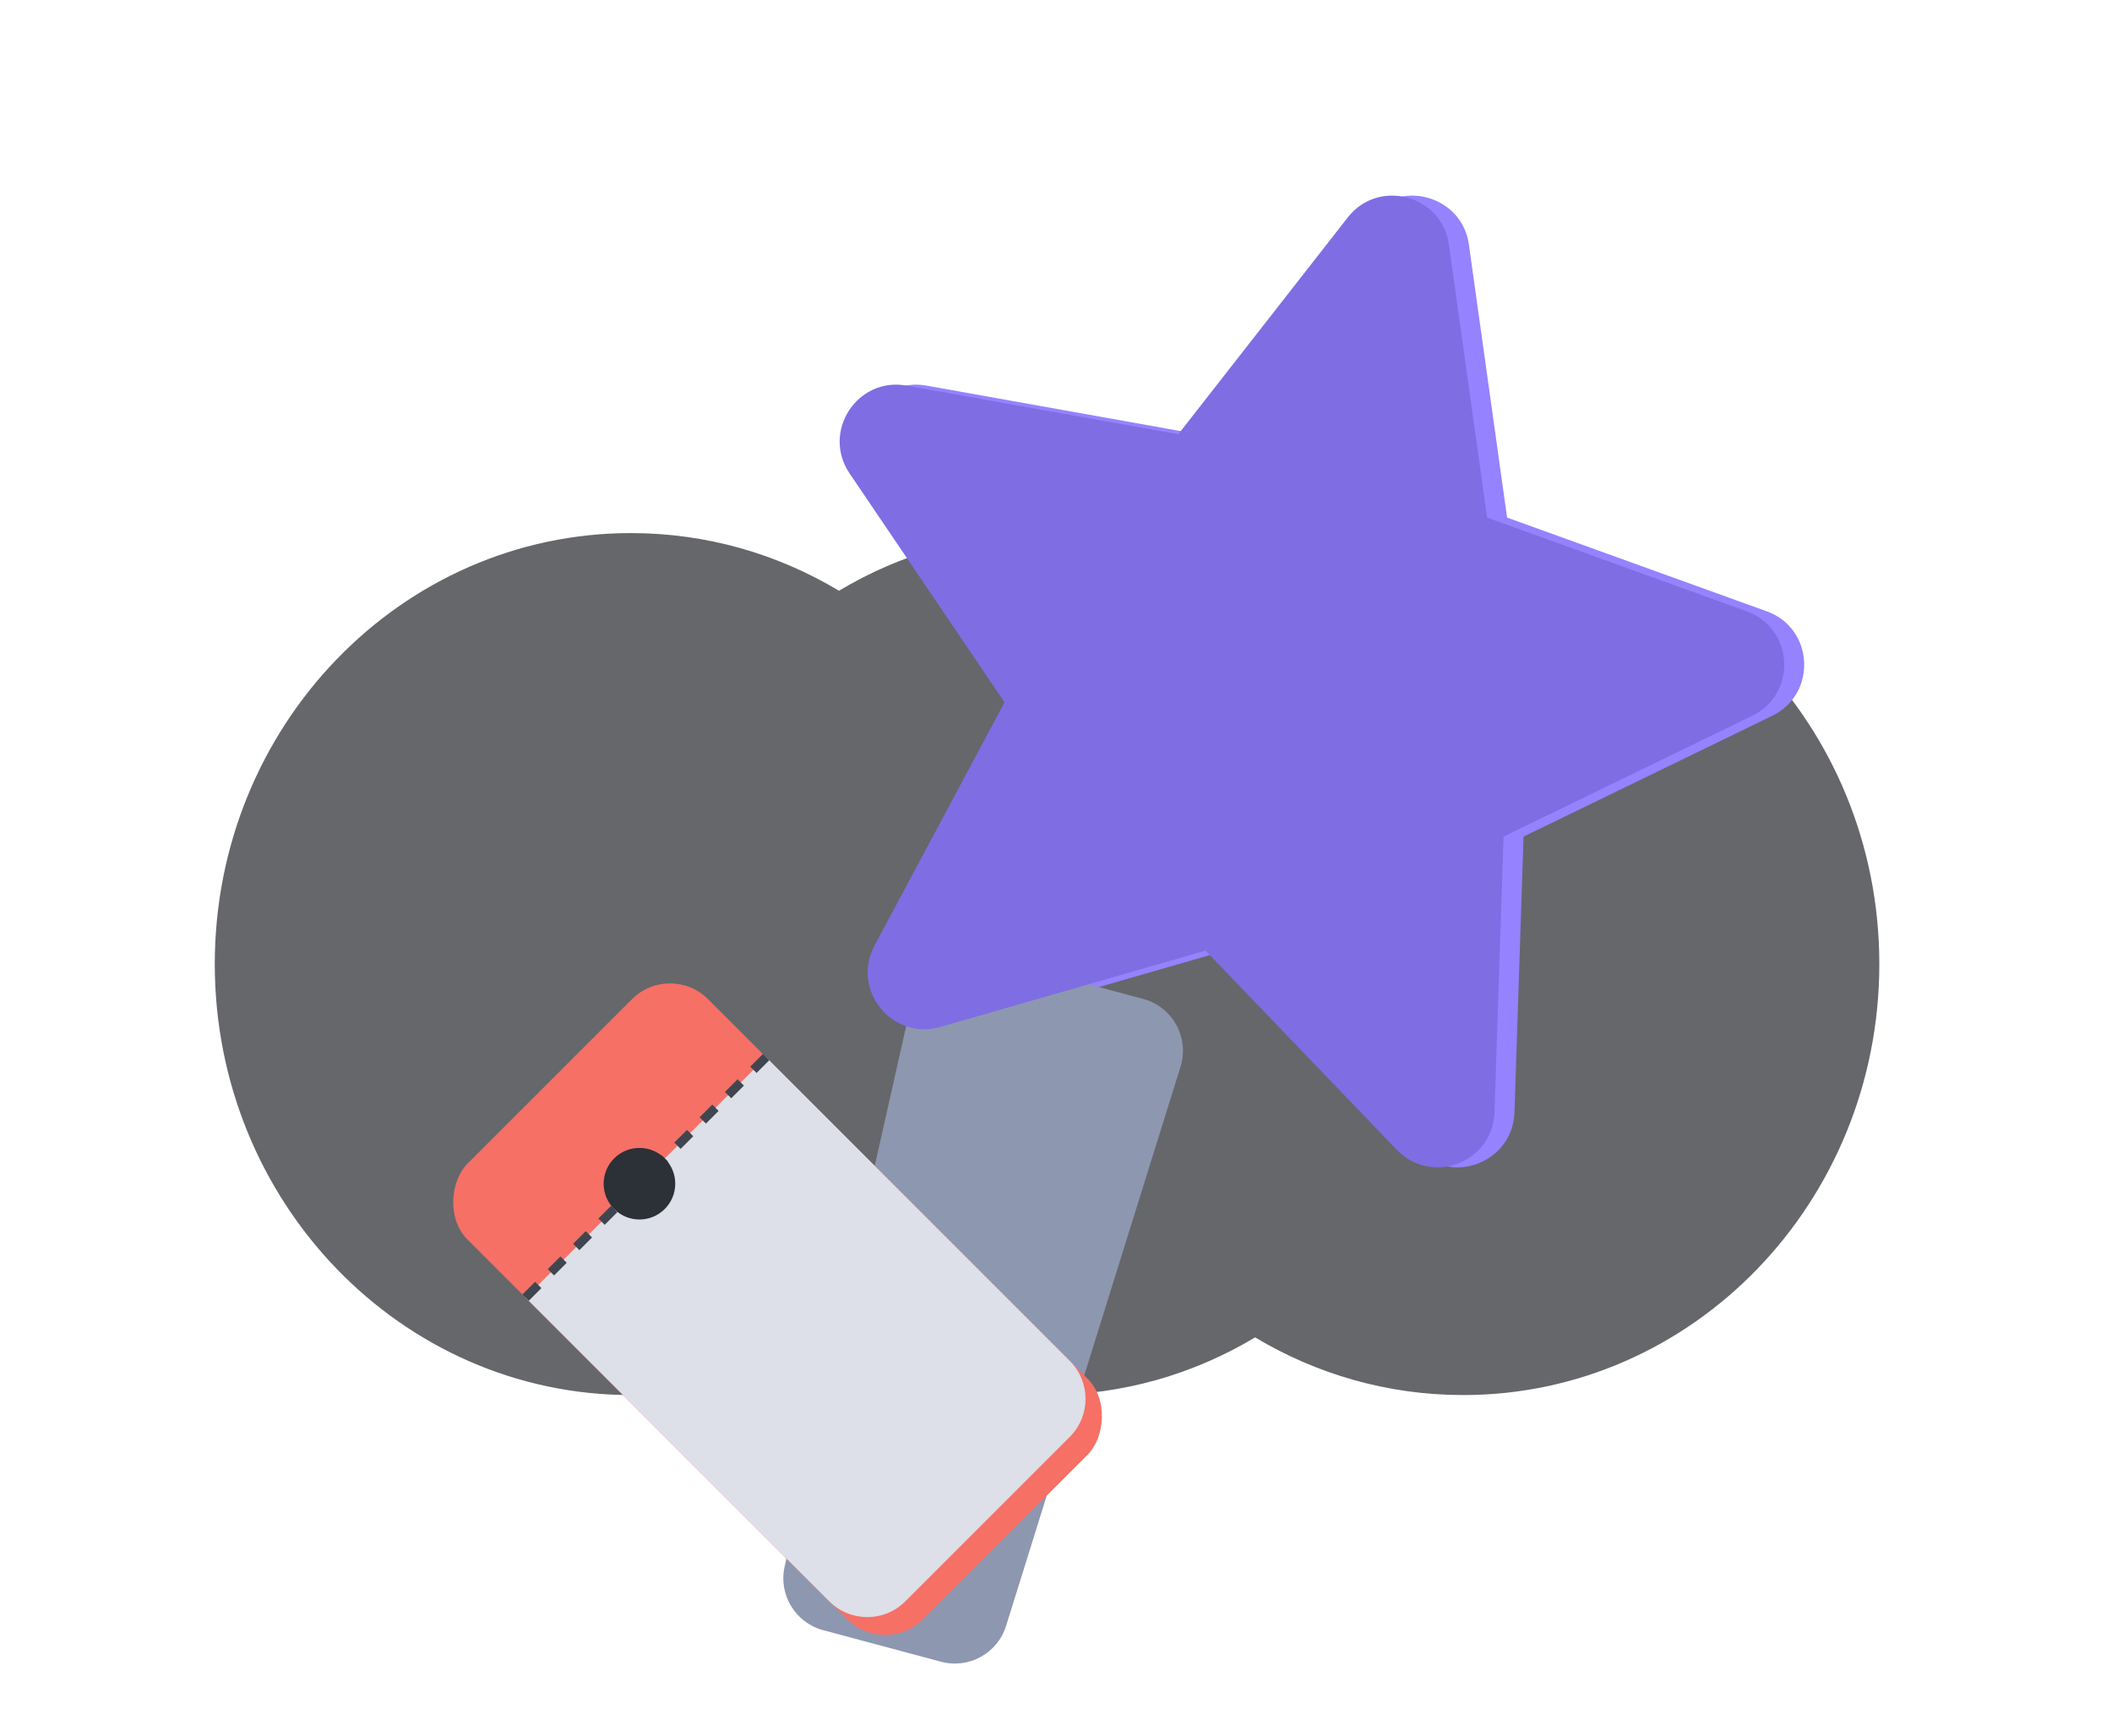 <svg width="118" height="97" viewBox="0 0 118 97" fill="none" xmlns="http://www.w3.org/2000/svg">
<path opacity="0.7" fill-rule="evenodd" clip-rule="evenodd" d="M35.25 77.946C39.485 77.946 43.455 76.773 46.875 74.724C50.295 76.773 54.265 77.946 58.5 77.946C62.735 77.946 66.705 76.773 70.125 74.724C73.545 76.773 77.515 77.946 81.75 77.946C94.591 77.946 105 67.165 105 53.865C105 40.566 94.591 29.785 81.75 29.785C77.515 29.785 73.545 30.958 70.125 33.007C66.705 30.958 62.735 29.785 58.5 29.785C54.265 29.785 50.295 30.958 46.875 33.007C43.455 30.958 39.485 29.785 35.25 29.785C22.409 29.785 12 40.566 12 53.865C12 67.165 22.409 77.946 35.25 77.946Z" fill="#24272D"/>
<g filter="url(#filter0_f_3246_38795)">
<path d="M68.47 53.113L79.151 64.237C81.106 66.276 84.522 64.953 84.616 62.147L85.122 46.744L99.011 39.997C101.546 38.767 101.346 35.093 98.7 34.153L84.203 28.919L82.069 13.665C81.691 10.898 78.128 9.943 76.417 12.151L66.95 24.263L51.778 21.547C49.017 21.038 47.006 24.121 48.587 26.453L57.242 39.241L49.979 52.833C48.657 55.309 50.953 58.163 53.666 57.376L68.47 53.113Z" fill="#9582FF"/>
</g>
<g filter="url(#filter1_ii_3246_38795)">
<path d="M61.018 50.601C61.392 48.938 63.075 47.92 64.721 48.361L73.87 50.813C75.516 51.254 76.465 52.977 75.957 54.604L66.212 85.842C65.733 87.378 64.126 88.263 62.572 87.846L55.989 86.082C54.434 85.666 53.485 84.097 53.838 82.526L61.018 50.601Z" fill="#8E97B0"/>
</g>
<g filter="url(#filter2_i_3246_38795)">
<path d="M68.353 53.113L79.034 64.237C80.989 66.276 84.405 64.953 84.499 62.147L85.005 46.744L98.894 39.997C101.429 38.767 101.228 35.093 98.583 34.153L84.086 28.919L81.951 13.665C81.574 10.898 78.011 9.943 76.3 12.151L66.833 24.263L51.66 21.547C48.9 21.038 46.889 24.121 48.469 26.453L57.124 39.241L49.861 52.833C48.539 55.309 50.836 58.163 53.549 57.376L68.353 53.113Z" fill="#7F6DE3"/>
</g>
<g filter="url(#filter3_d_3246_38795)">
<rect x="36.434" y="52.703" width="36" height="19" rx="3" transform="rotate(45 36.434 52.703)" fill="#F67066"/>
</g>
<path d="M42.801 59.068L59.771 76.039C60.943 77.21 60.943 79.11 59.771 80.282L50.579 89.474C49.407 90.645 47.508 90.645 46.336 89.474L29.366 72.503L42.801 59.068Z" fill="#DDE0E9"/>
<path d="M42.801 59.066L29.366 72.501" stroke="#40464F" stroke-width="0.5" stroke-dasharray="1 1"/>
<circle cx="35.727" cy="66.137" r="2" transform="rotate(45 35.727 66.137)" fill="#2C3037"/>
<defs>
<filter id="filter0_f_3246_38795" x="43.03" y="5.93" width="62.773" height="64.295" filterUnits="userSpaceOnUse" color-interpolation-filters="sRGB">
<feFlood flood-opacity="0" result="BackgroundImageFix"/>
<feBlend mode="normal" in="SourceGraphic" in2="BackgroundImageFix" result="shape"/>
<feGaussianBlur stdDeviation="2.5" result="effect1_foregroundBlur_3246_38795"/>
</filter>
<filter id="filter1_ii_3246_38795" x="49.765" y="48.259" width="26.329" height="43.69" filterUnits="userSpaceOnUse" color-interpolation-filters="sRGB">
<feFlood flood-opacity="0" result="BackgroundImageFix"/>
<feBlend mode="normal" in="SourceGraphic" in2="BackgroundImageFix" result="shape"/>
<feColorMatrix in="SourceAlpha" type="matrix" values="0 0 0 0 0 0 0 0 0 0 0 0 0 0 0 0 0 0 127 0" result="hardAlpha"/>
<feOffset dx="-9" dy="4"/>
<feGaussianBlur stdDeviation="2"/>
<feComposite in2="hardAlpha" operator="arithmetic" k2="-1" k3="1"/>
<feColorMatrix type="matrix" values="0 0 0 0 0 0 0 0 0 0 0 0 0 0 0 0 0 0 0.25 0"/>
<feBlend mode="normal" in2="shape" result="effect1_innerShadow_3246_38795"/>
<feColorMatrix in="SourceAlpha" type="matrix" values="0 0 0 0 0 0 0 0 0 0 0 0 0 0 0 0 0 0 127 0" result="hardAlpha"/>
<feOffset dx="-1" dy="1"/>
<feGaussianBlur stdDeviation="1"/>
<feComposite in2="hardAlpha" operator="arithmetic" k2="-1" k3="1"/>
<feColorMatrix type="matrix" values="0 0 0 0 0.346 0 0 0 0 0.346 0 0 0 0 0.346 0 0 0 0.25 0"/>
<feBlend mode="normal" in2="effect1_innerShadow_3246_38795" result="effect2_innerShadow_3246_38795"/>
</filter>
<filter id="filter2_i_3246_38795" x="46.913" y="10.93" width="53.773" height="54.295" filterUnits="userSpaceOnUse" color-interpolation-filters="sRGB">
<feFlood flood-opacity="0" result="BackgroundImageFix"/>
<feBlend mode="normal" in="SourceGraphic" in2="BackgroundImageFix" result="shape"/>
<feColorMatrix in="SourceAlpha" type="matrix" values="0 0 0 0 0 0 0 0 0 0 0 0 0 0 0 0 0 0 127 0" result="hardAlpha"/>
<feOffset dx="-1"/>
<feGaussianBlur stdDeviation="0.5"/>
<feComposite in2="hardAlpha" operator="arithmetic" k2="-1" k3="1"/>
<feColorMatrix type="matrix" values="0 0 0 0 1 0 0 0 0 1 0 0 0 0 1 0 0 0 0.25 0"/>
<feBlend mode="normal" in2="shape" result="effect1_innerShadow_3246_38795"/>
</filter>
<filter id="filter3_d_3246_38795" x="23.241" y="52.945" width="40.405" height="40.406" filterUnits="userSpaceOnUse" color-interpolation-filters="sRGB">
<feFlood flood-opacity="0" result="BackgroundImageFix"/>
<feColorMatrix in="SourceAlpha" type="matrix" values="0 0 0 0 0 0 0 0 0 0 0 0 0 0 0 0 0 0 127 0" result="hardAlpha"/>
<feOffset dx="1" dy="1"/>
<feGaussianBlur stdDeviation="1"/>
<feComposite in2="hardAlpha" operator="out"/>
<feColorMatrix type="matrix" values="0 0 0 0 0.279 0 0 0 0 0.279 0 0 0 0 0.279 0 0 0 0.25 0"/>
<feBlend mode="normal" in2="BackgroundImageFix" result="effect1_dropShadow_3246_38795"/>
<feBlend mode="normal" in="SourceGraphic" in2="effect1_dropShadow_3246_38795" result="shape"/>
</filter>
</defs>
</svg>

